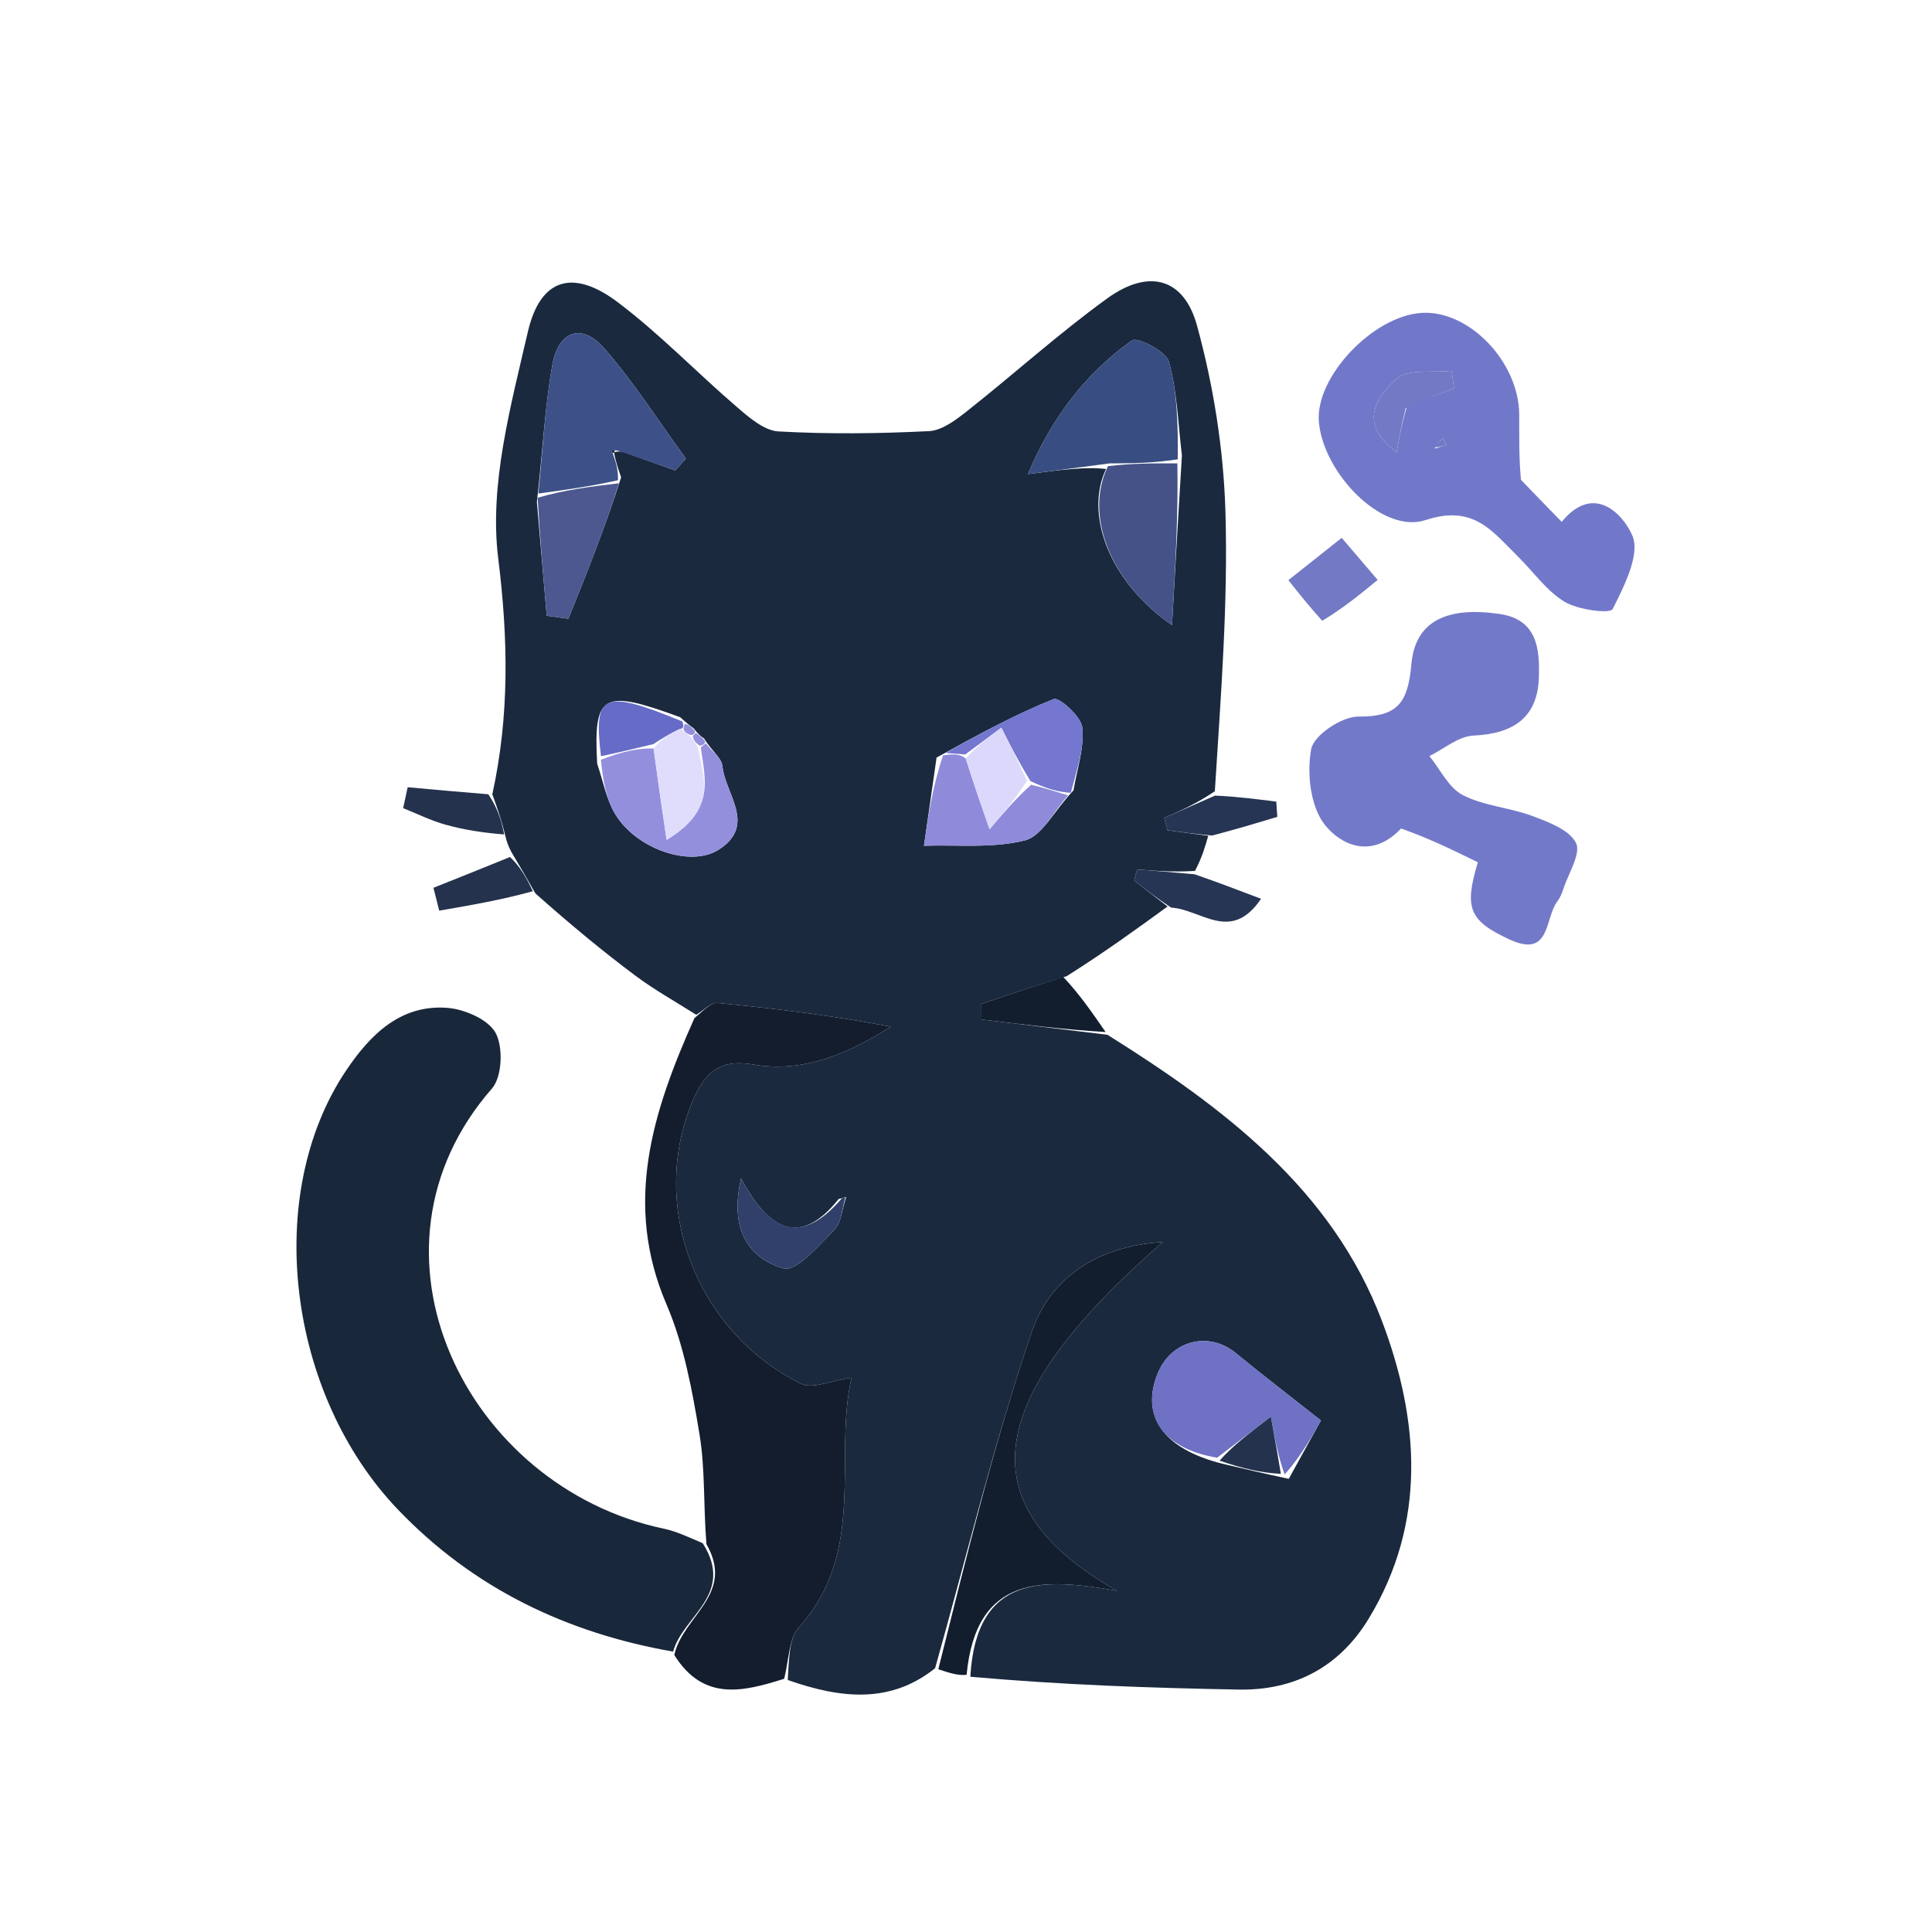 <svg version="1.1" id="Layer_1" xmlns="http://www.w3.org/2000/svg" xmlns:xlink="http://www.w3.org/1999/xlink" x="0px" y="0px"
	 width="100%" viewBox="0 0 192 192" enable-background="new 0 0 192 192" xml:space="preserve">

<path fill="#1A293E" opacity="1" stroke="none" 
	d="
M69.19,100.847 
	C67.165,99.558 65.052,98.388 63.136,96.955 
	C59.857,94.503 56.7,91.887 53.21,88.791 
	C52.291,87.164 51.655,86.086 51.018,85.009 
	C50.746,84.545 50.475,84.081 50.243,83.159 
	C49.831,81.445 49.379,80.19 48.927,78.935 
	C50.636,71.14 50.51,63.516 49.51,55.462 
	C48.607,48.189 50.752,40.368 52.453,32.996 
	C53.695,27.612 56.979,26.704 61.399,30.04 
	C65.593,33.206 69.271,37.049 73.271,40.483 
	C74.468,41.511 75.952,42.796 77.365,42.875 
	C82.34,43.152 87.348,43.095 92.328,42.845 
	C93.633,42.779 95.012,41.72 96.133,40.834 
	C100.798,37.145 105.225,33.137 110.035,29.655 
	C114.115,26.702 117.649,27.571 118.963,32.374 
	C120.602,38.367 121.603,44.682 121.784,50.89 
	C122.047,59.932 121.334,69.003 120.729,78.634 
	C118.847,79.899 117.273,80.591 115.698,81.283 
	C115.806,81.691 115.914,82.1 116.022,82.508 
	C117.372,82.692 118.723,82.877 120.073,83.061 
	C119.767,84.133 119.461,85.206 118.755,86.551 
	C116.568,86.684 114.782,86.545 112.996,86.407 
	C112.902,86.775 112.808,87.144 112.715,87.513 
	C113.82,88.371 114.926,89.229 116.031,90.087 
	C112.924,92.345 109.817,94.603 106.008,97.011 
	C102.714,98.028 100.122,98.896 97.529,99.763 
	C97.531,100.28 97.533,100.797 97.535,101.314 
	C101.709,101.821 105.883,102.328 110.057,102.836 
	C121.547,110.032 132.371,118.159 137.338,131.28 
	C141.03,141.032 141.845,151.302 136.002,160.889 
	C133.094,165.66 128.664,168.01 123.089,167.908 
	C114.327,167.748 105.568,167.446 96.429,166.632 
	C97.022,156.387 103.774,156.829 110.994,158.089 
	C96.218,149.674 97.503,139.154 115.56,123.433 
	C108.723,123.856 104.283,127.224 102.52,132.408 
	C98.797,143.355 96.067,154.64 92.93,165.786 
	C88.505,169.323 83.6,168.826 78.285,166.957 
	C78.421,164.838 78.402,162.835 79.39,161.735 
	C86.202,154.145 82.807,144.816 84.624,136.918 
	C82.586,137.199 80.734,138.078 79.597,137.515 
	C69.132,132.326 64.461,119.807 68.813,109.461 
	C69.978,106.692 71.437,105.196 74.838,105.788 
	C79.9,106.67 84.341,104.657 88.526,102.034 
	C82.723,100.925 77.023,100.221 71.308,99.676 
	C70.645,99.613 69.898,100.435 69.19,100.847 
M68.918,72.366 
	C68.638,72.167 68.358,71.967 67.599,71.278 
	C59.909,68.453 58.96,68.905 59.347,75.902 
	C59.93,77.587 60.247,79.433 61.15,80.925 
	C63.238,84.376 68.617,86.232 71.417,84.445 
	C75.247,82 72.062,78.907 71.791,76.126 
	C71.713,75.325 70.719,74.613 69.968,73.39 
	C69.696,73.206 69.424,73.022 68.918,72.366 
M83.348,119.153 
	C79.585,123.87 76.477,122.395 73.646,117.116 
	C72.463,122.168 74.405,125.057 77.884,126.06 
	C79.12,126.416 81.407,123.754 82.934,122.195 
	C83.641,121.473 83.675,120.092 84.103,118.962 
	C84.103,118.962 83.988,118.983 83.348,119.153 
M106.686,78.541 
	C107.03,76.45 107.771,74.316 107.556,72.285 
	C107.441,71.202 105.259,69.257 104.716,69.473 
	C100.903,70.991 97.275,72.971 93.075,75.286 
	C92.657,78.208 92.24,81.129 91.822,84.051 
	C95.187,83.939 98.676,84.322 101.866,83.515 
	C103.562,83.086 104.737,80.598 106.686,78.541 
M109.916,46.607 
	C107.77,51.123 110.222,57.815 116.473,62.122 
	C116.803,56.303 117.094,51.182 117.456,45.258 
	C117.078,42.133 116.994,38.926 116.159,35.929 
	C115.875,34.908 113.021,33.456 112.496,33.829 
	C107.795,37.164 104.473,41.629 102.154,47.115 
	C105.435,46.686 107.866,46.368 109.916,46.607 
M121.438,145.452 
	C123.403,145.918 125.367,146.383 128.075,146.966 
	C129.335,144.681 130.594,142.397 131.273,141.165 
	C128.008,138.587 125.369,136.57 122.806,134.462 
	C120.135,132.265 116.407,133.194 115.063,136.464 
	C113.315,140.716 115.611,143.987 121.438,145.452 
M61.726,47.433 
	C61.452,46.649 61.178,45.864 61.022,44.961 
	C61.022,44.961 61.135,44.839 61.849,44.879 
	C63.6,45.502 65.351,46.124 67.102,46.747 
	C67.456,46.358 67.81,45.969 68.164,45.58 
	C65.502,41.926 63.059,38.083 60.109,34.68 
	C57.752,31.961 55.476,32.957 54.887,36.28 
	C54.142,40.485 53.936,44.787 53.355,49.887 
	C53.68,53.656 54.005,57.425 54.329,61.194 
	C55.048,61.293 55.767,61.391 56.486,61.49 
	C58.295,57.003 60.104,52.517 61.726,47.433 
z"/>
<path fill="#19273A" opacity="1" stroke="none" 
	d="
M66.893,164.136 
	C56.311,162.284 47.052,157.857 39.559,150.031 
	C28.524,138.506 26.127,118.697 34.392,106.392 
	C36.753,102.876 39.772,99.803 44.448,100.159 
	C46.172,100.29 48.544,101.319 49.262,102.664 
	C50.02,104.084 49.902,107.021 48.889,108.178 
	C34.76,124.321 46.28,147.783 65.988,151.924 
	C67.115,152.161 68.19,152.649 69.836,153.361 
	C73.073,158.469 67.858,160.592 66.893,164.136 
z"/>
<path fill="#131D2D" opacity="1" stroke="none" 
	d="
M67.011,164.471 
	C67.858,160.592 73.073,158.469 70.208,153.458 
	C69.891,149.653 70.094,146.034 69.517,142.544 
	C68.793,138.168 67.969,133.667 66.236,129.628 
	C61.957,119.655 64.8,110.594 69.01,101.186 
	C69.898,100.435 70.645,99.613 71.308,99.676 
	C77.023,100.221 82.723,100.925 88.526,102.034 
	C84.341,104.657 79.9,106.67 74.838,105.788 
	C71.437,105.196 69.978,106.692 68.813,109.461 
	C64.461,119.807 69.132,132.326 79.597,137.515 
	C80.734,138.078 82.586,137.199 84.624,136.918 
	C82.807,144.816 86.202,154.145 79.39,161.735 
	C78.402,162.835 78.421,164.838 77.932,166.834 
	C73.927,168.095 69.918,169.144 67.011,164.471 
z"/>
<path fill="#7379C9" opacity="1" stroke="none" 
	d="
M139.237,82.336 
	C136.245,85.5 133.161,83.88 131.649,81.954 
	C130.223,80.139 129.861,76.854 130.304,74.45 
	C130.558,73.068 133.347,71.2 134.982,71.214 
	C138.953,71.247 139.926,69.786 140.263,65.997 
	C140.645,61.693 143.835,60.251 149.038,61.016 
	C152.798,61.569 153.022,64.528 152.932,67.328 
	C152.803,71.366 150.341,72.922 146.424,73.102 
	C144.939,73.171 143.509,74.424 142.053,75.138 
	C143.138,76.468 143.969,78.294 145.368,79.013 
	C147.476,80.097 150.04,80.253 152.298,81.099 
	C153.901,81.701 155.966,82.467 156.618,83.766 
	C157.144,84.812 155.879,86.77 155.376,88.313 
	C155.228,88.766 155.035,89.231 154.751,89.606 
	C153.503,91.258 154.115,95.254 150.028,93.369 
	C146.008,91.515 145.483,90.264 146.868,85.693 
	C144.423,84.495 141.986,83.3 139.237,82.336 
z"/>
<path fill="#7278C9" opacity="1" stroke="none" 
	d="
M151.151,47.684 
	C152.557,49.151 153.72,50.342 155.204,51.862 
	C158.339,48.014 161.247,51.007 162.213,53.201 
	C163.032,55.063 161.417,58.244 160.262,60.529 
	C160.015,61.017 156.826,60.614 155.486,59.805 
	C153.691,58.721 152.394,56.823 150.85,55.308 
	C148.331,52.836 146.477,50.1 141.684,51.683 
	C137.349,53.116 131.495,47 131.067,41.918 
	C130.694,37.47 136.454,31.377 141.303,31.093 
	C146.011,30.818 150.957,35.979 150.98,41.22 
	C150.988,43.283 150.934,45.346 151.151,47.684 
M139.841,40.296 
	C141.396,39.733 142.95,39.171 144.505,38.609 
	C144.422,38.022 144.34,37.436 144.258,36.85 
	C142.375,37.073 139.856,36.625 138.754,37.671 
	C136.984,39.349 134.772,41.984 138.798,44.93 
	C139.105,43.236 139.322,42.041 139.841,40.296 
M142.579,44.583 
	C142.97,44.457 143.362,44.331 143.753,44.206 
	C143.629,43.999 143.505,43.791 143.381,43.584 
	C143.056,43.829 142.731,44.074 142.579,44.583 
z"/>
<path fill="#121E2E" opacity="1" stroke="none" 
	d="
M93.246,165.89 
	C96.067,154.64 98.797,143.355 102.52,132.408 
	C104.283,127.224 108.723,123.856 115.56,123.433 
	C97.503,139.154 96.218,149.674 110.994,158.089 
	C103.774,156.829 97.022,156.387 96.061,166.437 
	C95.236,166.54 94.399,166.267 93.246,165.89 
z"/>
<path fill="#7379C5" opacity="1" stroke="none" 
	d="
M131.395,61.691 
	C130.01,60.148 128.948,58.805 128.038,57.655 
	C129.777,56.275 131.331,55.042 133.337,53.451 
	C134.061,54.299 135.486,55.966 136.911,57.633 
	C135.18,59.053 133.449,60.472 131.395,61.691 
z"/>
<path fill="#273554" opacity="1" stroke="none" 
	d="
M116.381,90.194 
	C114.926,89.229 113.82,88.371 112.715,87.513 
	C112.808,87.144 112.902,86.775 112.996,86.407 
	C114.782,86.545 116.568,86.684 118.722,86.885 
	C121.027,87.685 122.964,88.423 125.322,89.321 
	C122.324,93.746 119.404,90.382 116.381,90.194 
z"/>
<path fill="#121E2E" opacity="1" stroke="none" 
	d="
M109.875,102.562 
	C105.883,102.328 101.709,101.821 97.535,101.314 
	C97.533,100.797 97.531,100.28 97.529,99.763 
	C100.122,98.896 102.714,98.028 105.672,97.093 
	C107.256,98.78 108.474,100.534 109.875,102.562 
z"/>
<path fill="#24324D" opacity="1" stroke="none" 
	d="
M48.53,78.934 
	C49.379,80.19 49.831,81.445 50.105,82.926 
	C48.039,82.764 46.122,82.472 44.269,81.955 
	C42.827,81.553 41.463,80.871 40.064,80.313 
	C40.214,79.62 40.364,78.927 40.515,78.234 
	C43.054,78.467 45.594,78.7 48.53,78.934 
z"/>
<path fill="#24324D" opacity="1" stroke="none" 
	d="
M50.686,85.168 
	C51.655,86.086 52.291,87.164 52.953,88.567 
	C49.868,89.428 46.758,89.963 43.649,90.499 
	C43.458,89.742 43.266,88.984 43.075,88.227 
	C45.501,87.26 47.928,86.294 50.686,85.168 
z"/>
<path fill="#273554" opacity="1" stroke="none" 
	d="
M120.46,83.036 
	C118.723,82.877 117.372,82.692 116.022,82.508 
	C115.914,82.1 115.806,81.691 115.698,81.283 
	C117.273,80.591 118.847,79.899 120.751,79.066 
	C122.998,79.171 124.917,79.419 126.836,79.666 
	C126.869,80.171 126.902,80.675 126.936,81.18 
	C124.906,81.79 122.877,82.4 120.46,83.036 
z"/>
<path fill="#3D5188" opacity="1" stroke="none" 
	d="
M53.497,49.047 
	C53.936,44.787 54.142,40.485 54.887,36.28 
	C55.476,32.957 57.752,31.961 60.109,34.68 
	C63.059,38.083 65.502,41.926 68.164,45.58 
	C67.81,45.969 67.456,46.358 67.102,46.747 
	C65.351,46.124 63.6,45.502 61.425,44.794 
	C61.001,44.709 60.703,44.792 60.703,44.792 
	C60.703,44.792 60.905,45.08 60.905,45.08 
	C61.178,45.864 61.452,46.649 61.415,47.726 
	C58.569,48.362 56.033,48.704 53.497,49.047 
z"/>
<path fill="#6F71C4" opacity="1" stroke="none" 
	d="
M120.959,144.865 
	C115.611,143.987 113.315,140.716 115.063,136.464 
	C116.407,133.194 120.135,132.265 122.806,134.462 
	C125.369,136.57 128.008,138.587 131.273,141.165 
	C130.594,142.397 129.335,144.681 127.663,146.529 
	C126.982,144.591 126.713,143.09 126.3,140.787 
	C123.995,142.547 122.477,143.706 120.959,144.865 
z"/>
<path fill="#384D81" opacity="1" stroke="none" 
	d="
M110.297,46.05 
	C107.866,46.368 105.435,46.686 102.154,47.115 
	C104.473,41.629 107.795,37.164 112.496,33.829 
	C113.021,33.456 115.875,34.908 116.159,35.929 
	C116.994,38.926 117.078,42.133 117.043,45.646 
	C114.519,46.04 112.408,46.045 110.297,46.05 
z"/>
<path fill="#445288" opacity="1" stroke="none" 
	d="
M110.107,46.328 
	C112.408,46.045 114.519,46.04 117.007,46.048 
	C117.094,51.182 116.803,56.303 116.473,62.122 
	C110.222,57.815 107.77,51.123 110.107,46.328 
z"/>
<path fill="#948FDD" opacity="1" stroke="none" 
	d="
M70.144,73.861 
	C70.719,74.613 71.713,75.325 71.791,76.126 
	C72.062,78.907 75.247,82 71.417,84.445 
	C68.617,86.232 63.238,84.376 61.15,80.925 
	C60.247,79.433 59.93,77.587 59.713,75.508 
	C61.695,74.727 63.31,74.34 64.95,74.381 
	C65.364,77.455 65.751,80.1 66.244,83.462 
	C71.145,80.531 70.05,77.412 69.643,74.279 
	C69.812,74.141 70.144,73.861 70.144,73.861 
z"/>
<path fill="#8F8BDA" opacity="1" stroke="none" 
	d="
M106.147,79.04 
	C104.737,80.598 103.562,83.086 101.866,83.515 
	C98.676,84.322 95.187,83.939 91.822,84.051 
	C92.24,81.129 92.657,78.208 93.721,75.068 
	C94.885,74.893 95.404,74.936 95.975,75.383 
	C96.798,77.996 97.569,80.204 98.341,82.412 
	C99.6,80.93 100.86,79.447 102.469,77.985 
	C103.929,78.35 105.038,78.695 106.147,79.04 
z"/>
<path fill="#4C588F" opacity="1" stroke="none" 
	d="
M53.426,49.467 
	C56.033,48.704 58.569,48.362 61.509,48.025 
	C60.104,52.517 58.295,57.003 56.486,61.49 
	C55.767,61.391 55.048,61.293 54.329,61.194 
	C54.005,57.425 53.68,53.656 53.426,49.467 
z"/>
<path fill="#7476D0" opacity="1" stroke="none" 
	d="
M106.417,78.79 
	C105.038,78.695 103.929,78.35 102.406,77.621 
	C101.166,75.597 100.34,73.956 99.514,72.315 
	C98.317,73.203 97.12,74.09 95.923,74.978 
	C95.404,74.936 94.885,74.893 93.977,74.827 
	C97.275,72.971 100.903,70.991 104.716,69.473 
	C105.259,69.257 107.441,71.202 107.556,72.285 
	C107.771,74.316 107.03,76.45 106.417,78.79 
z"/>
<path fill="#30406A" opacity="1" stroke="none" 
	d="
M84.015,119.01 
	C83.675,120.092 83.641,121.473 82.934,122.195 
	C81.407,123.754 79.12,126.416 77.884,126.06 
	C74.405,125.057 72.463,122.168 73.646,117.116 
	C76.477,122.395 79.585,123.87 83.674,119.076 
	C84,118.999 84.015,119.01 84.015,119.01 
z"/>
<path fill="#666BC7" opacity="1" stroke="none" 
	d="
M64.924,73.953 
	C63.31,74.34 61.695,74.727 59.725,75.153 
	C58.96,68.905 59.909,68.453 67.799,71.692 
	C67.999,72.106 67.917,72.445 67.621,72.419 
	C66.525,72.913 65.725,73.433 64.924,73.953 
z"/>
<path fill="#24324D" opacity="1" stroke="none" 
	d="
M121.199,145.159 
	C122.477,143.706 123.995,142.547 126.3,140.787 
	C126.713,143.09 126.982,144.591 127.292,146.47 
	C125.367,146.383 123.403,145.918 121.199,145.159 
z"/>
<path fill="#30406A" opacity="1" stroke="none" 
	d="
M83.994,118.991 
	C83.988,118.983 84.103,118.962 84.059,118.986 
	C84.015,119.01 84,118.999 83.994,118.991 
z"/>
<path fill="#948FDD" opacity="1" stroke="none" 
	d="
M69.151,72.838 
	C69.424,73.022 69.696,73.206 70.056,73.625 
	C70.144,73.861 69.812,74.141 69.513,74.09 
	C69.06,73.773 68.903,73.51 68.846,73.147 
	C68.948,73.044 69.151,72.838 69.151,72.838 
z"/>
<path fill="#948FDD" opacity="1" stroke="none" 
	d="
M68.038,71.937 
	C68.358,71.967 68.638,72.167 69.035,72.602 
	C69.151,72.838 68.948,73.044 68.678,73.045 
	C68.176,72.901 68.013,72.7 67.917,72.445 
	C67.917,72.445 67.999,72.106 68.038,71.937 
z"/>
<path fill="#7379C5" opacity="1" stroke="none" 
	d="
M139.69,40.571 
	C139.322,42.041 139.105,43.236 138.798,44.93 
	C134.772,41.984 136.984,39.349 138.754,37.671 
	C139.856,36.625 142.375,37.073 144.258,36.85 
	C144.34,37.436 144.422,38.022 144.505,38.609 
	C142.95,39.171 141.396,39.733 139.69,40.571 
z"/>
<path fill="#7379C5" opacity="1" stroke="none" 
	d="
M142.493,44.451 
	C142.731,44.074 143.056,43.829 143.381,43.584 
	C143.505,43.791 143.629,43.999 143.753,44.206 
	C143.362,44.331 142.97,44.457 142.493,44.451 
z"/>
<path fill="#1A293E" opacity="1" stroke="none" 
	d="
M60.963,45.021 
	C60.905,45.08 60.703,44.792 60.703,44.792 
	C60.703,44.792 61.001,44.709 61.068,44.774 
	C61.135,44.839 61.022,44.961 60.963,45.021 
z"/>
<path fill="#E0DDFC" opacity="1" stroke="none" 
	d="
M67.621,72.419 
	C68.013,72.7 68.176,72.901 68.575,73.147 
	C68.903,73.51 69.06,73.773 69.345,74.227 
	C70.05,77.412 71.145,80.531 66.244,83.462 
	C65.751,80.1 65.364,77.455 64.95,74.381 
	C65.725,73.433 66.525,72.913 67.621,72.419 
z"/>
<path fill="#DBD8FB" opacity="1" stroke="none" 
	d="
M95.975,75.383 
	C97.12,74.09 98.317,73.203 99.514,72.315 
	C100.34,73.956 101.166,75.597 102.056,77.601 
	C100.86,79.447 99.6,80.93 98.341,82.412 
	C97.569,80.204 96.798,77.996 95.975,75.383 
z"/>
</svg>